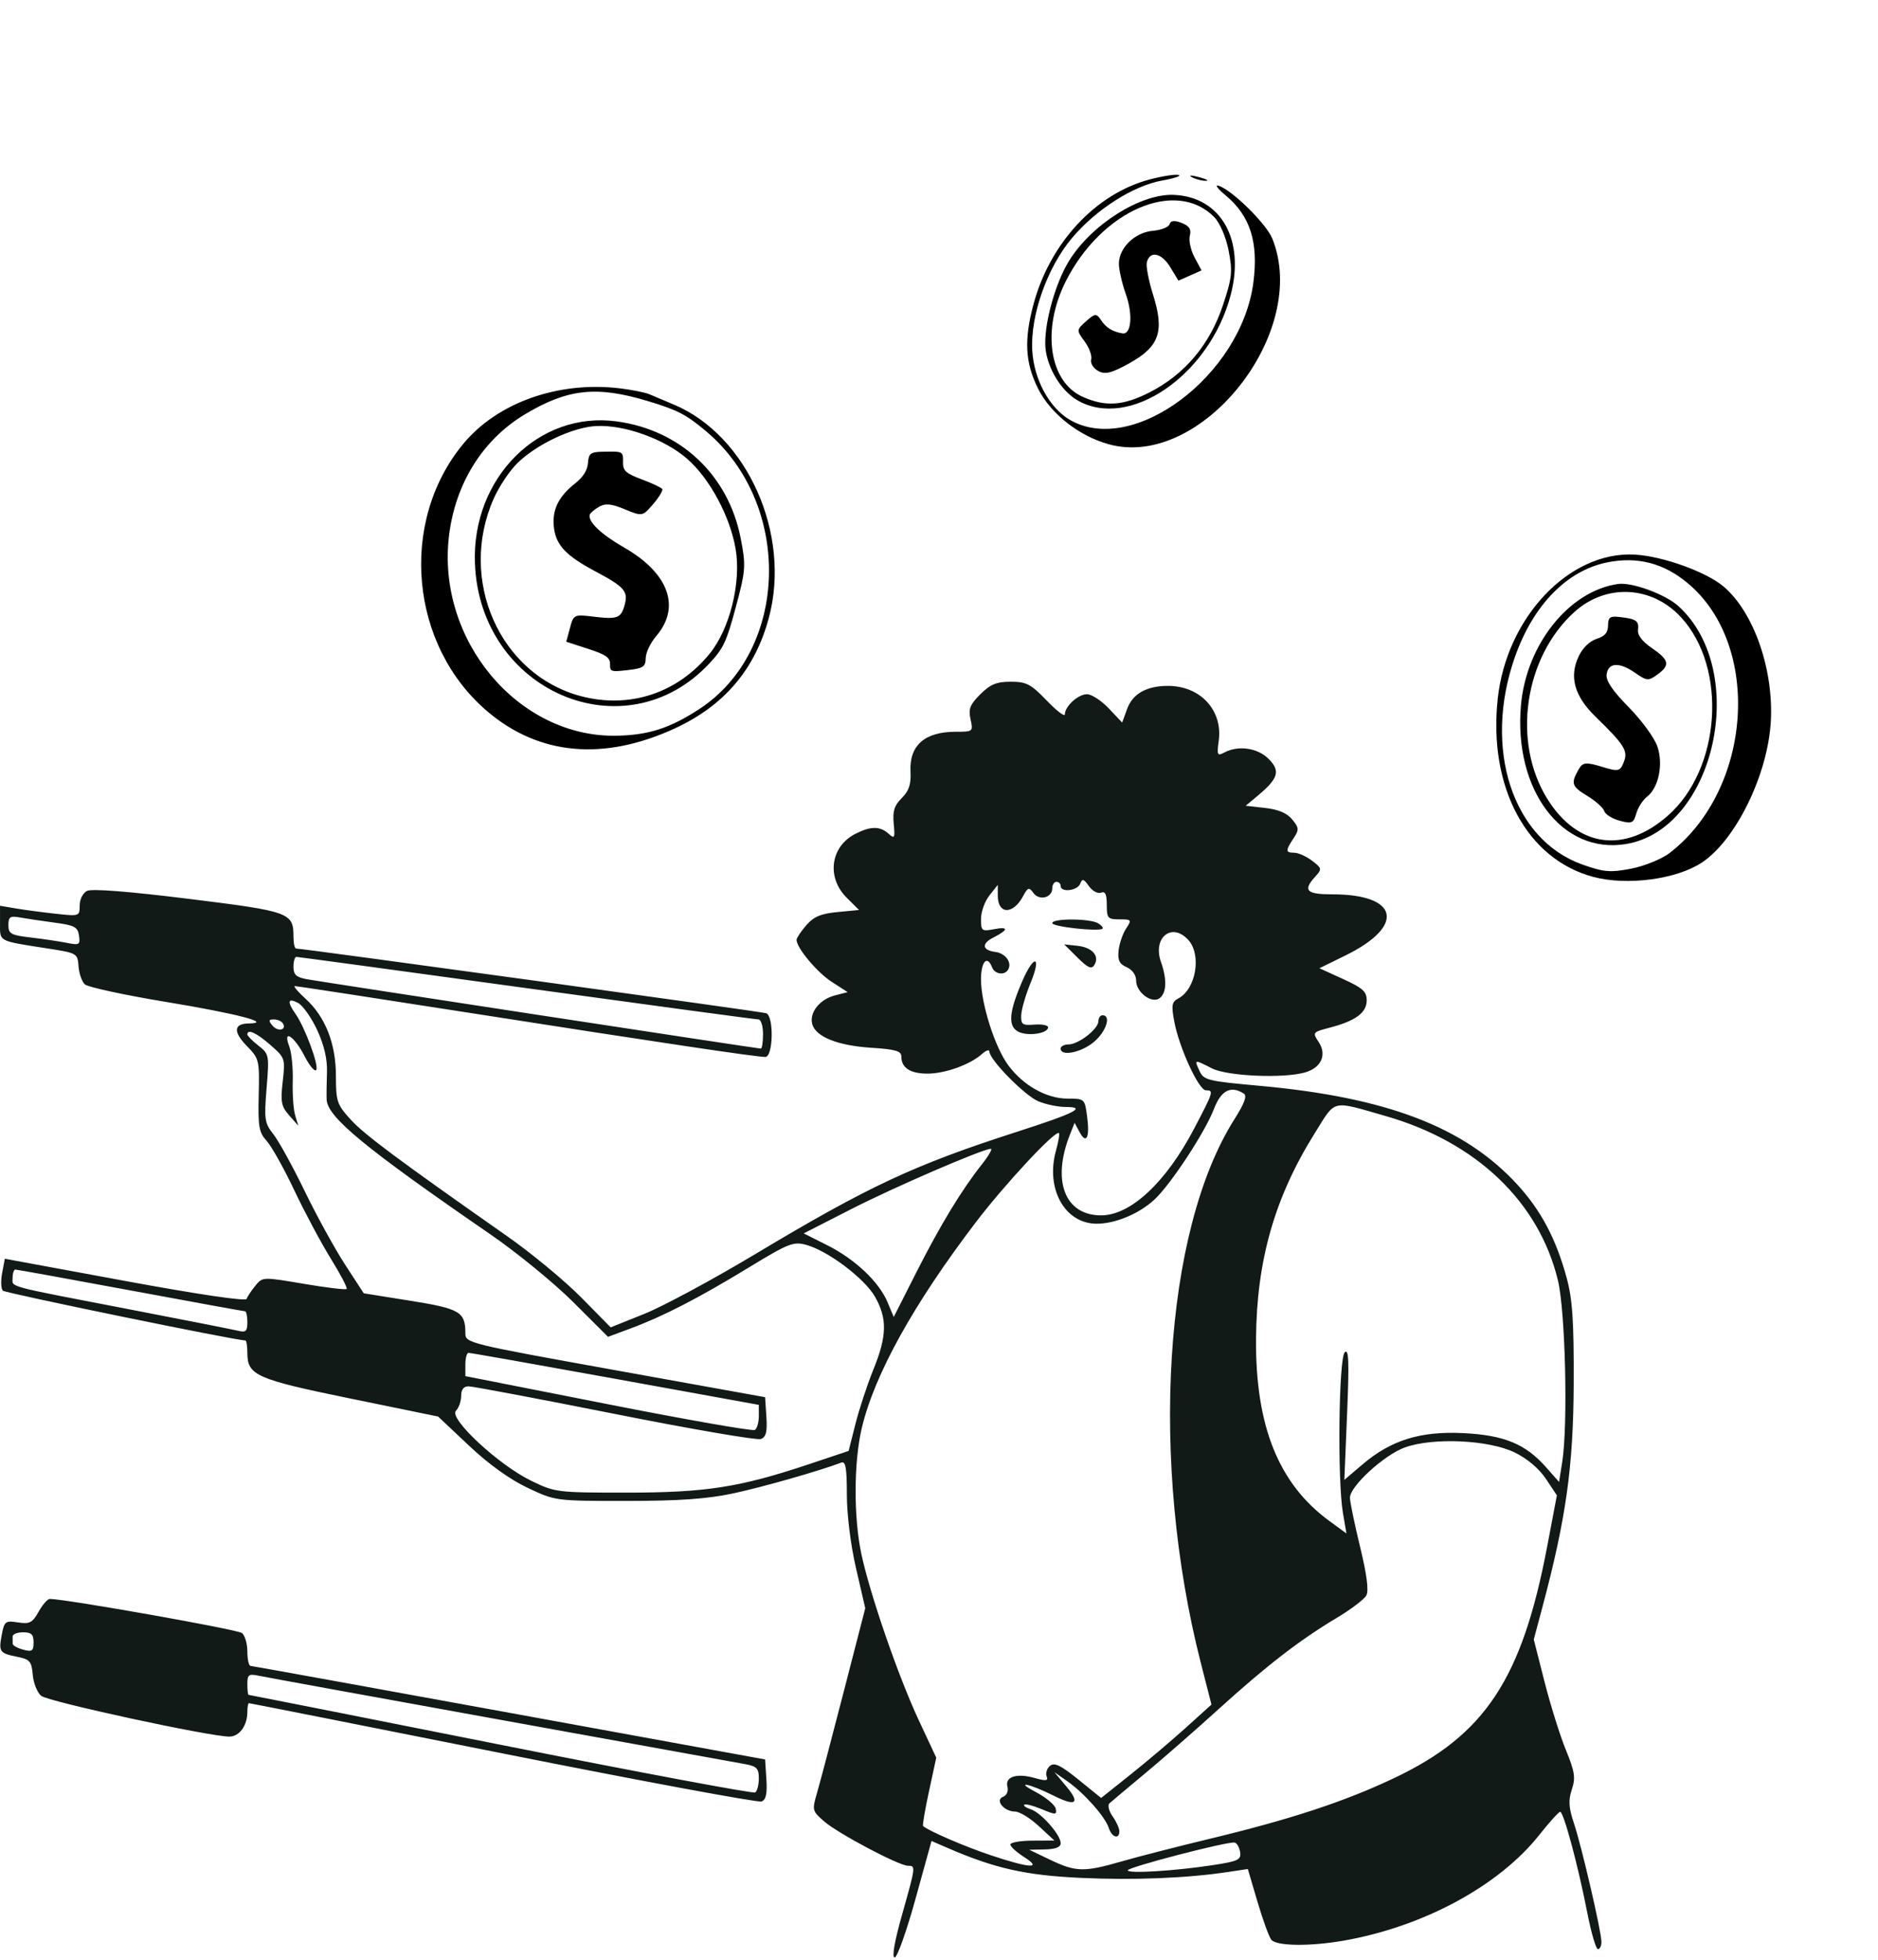 <svg width="209" height="218" viewBox="0 0 209 218" fill="none" xmlns="http://www.w3.org/2000/svg">
<path fill-rule="evenodd" clip-rule="evenodd" d="M109.103 77.226C107.945 78.377 107.755 78.859 108.009 80.008C108.312 81.378 108.289 81.399 106.383 81.399C102.906 81.399 101.189 82.905 101.33 85.833C101.399 87.254 101.16 87.976 100.355 88.776C99.527 89.599 99.327 90.235 99.46 91.622C99.614 93.235 99.559 93.344 98.885 92.737C97.931 91.879 96.879 91.888 95.17 92.766C92.418 94.181 91.962 97.608 94.224 99.857L95.603 101.227L93.202 101.457C91.344 101.634 90.558 101.967 89.725 102.931C89.132 103.616 88.647 104.342 88.647 104.545C88.647 105.438 90.928 108.164 92.554 109.215L94.332 110.364L92.91 110.73C91.22 111.166 90.055 112.637 90.391 113.912C90.763 115.323 93.207 116.31 96.928 116.55C99.688 116.728 100.311 116.91 100.311 117.542C100.311 118.786 101.302 119.429 103.219 119.429C105.179 119.429 107.971 118.425 109.275 117.252C109.733 116.84 110.109 116.714 110.109 116.973C110.109 117.878 114.047 121.881 115.555 122.507C116.392 122.855 117.755 123.139 118.585 123.139C120.993 123.139 119.674 123.811 113.141 125.913C101.721 129.588 96.659 131.954 84.042 139.511C79.329 142.335 73.782 145.322 71.717 146.15L67.962 147.655L64.658 144.305C62.841 142.463 59.15 139.411 56.455 137.523C44.264 128.979 40.533 126.201 39.015 124.529C37.504 122.867 37.385 122.517 37.385 119.708C37.385 116.085 36.207 113.098 33.982 111.077C33.141 110.314 32.615 109.689 32.812 109.689C33.01 109.689 41.822 111.04 52.395 112.691C73.607 116.004 84.147 117.574 85.174 117.574C86.055 117.574 86.14 113.006 85.265 112.708C84.756 112.535 33.7 105.515 32.948 105.515C32.791 105.515 32.661 104.929 32.661 104.213C32.661 101.519 32.297 101.387 20.983 99.985C14.288 99.156 10.205 98.837 9.684 99.103C9.222 99.338 8.867 100.044 8.867 100.728C8.867 101.925 8.84 101.934 6.185 101.644C4.709 101.482 2.714 101.217 1.752 101.053L0.003 100.756V102.663C0.003 104.798 -0.302 104.636 5.368 105.518C8.574 106.016 8.636 106.052 8.739 107.481C8.796 108.282 9.111 109.189 9.439 109.498C9.766 109.807 13.854 110.69 18.523 111.461C26.383 112.758 30.419 113.811 27.674 113.849C26.009 113.872 25.93 114.774 27.455 116.338C28.848 117.767 28.883 117.913 28.791 121.821C28.707 125.336 28.819 125.972 29.683 126.923C30.226 127.52 31.609 129.991 32.756 132.415C33.903 134.838 35.728 138.252 36.81 140.002C37.893 141.752 38.689 143.274 38.578 143.384C38.467 143.495 36.316 143.236 33.799 142.809C29.229 142.035 29.221 142.035 28.413 143.028C27.967 143.574 27.533 144.232 27.446 144.489C27.351 144.773 22.06 143.991 13.914 142.489L0.538 140.022L0.238 141.612C0.073 142.486 0.11 143.369 0.32 143.574C0.611 143.855 26.223 149.111 27.307 149.111C27.429 149.111 27.529 149.737 27.529 150.502C27.529 152.99 28.505 153.422 38.985 155.571L48.757 157.575L52.193 160.813C54.389 162.882 56.747 164.577 58.725 165.508C61.82 166.966 61.823 166.966 69.752 166.962C75.613 166.96 78.703 166.741 81.591 166.125C84.851 165.429 91.219 163.616 93.629 162.696C94.109 162.513 94.246 163.3 94.246 166.25C94.246 168.495 94.663 171.843 95.269 174.468L96.293 178.898L93.883 188.236C92.558 193.373 91.22 198.44 90.91 199.497C90.367 201.352 90.395 201.462 91.713 202.607C93.27 203.961 100.046 207.547 101.047 207.547C101.923 207.547 101.92 207.57 100.378 213.031C99.537 216.008 99.237 217.75 99.564 217.75C99.85 217.75 100.889 214.834 101.874 211.269L103.666 204.789L105.371 205.528C110.695 207.839 114.107 208.609 120.277 208.895C126.187 209.169 132.083 208.931 136.735 208.229L138.868 207.907L139.944 211.553C140.535 213.558 141.229 215.46 141.484 215.779C142.053 216.489 145.807 216.532 149.563 215.871C158.428 214.31 166.795 209.791 171.287 204.137C172.408 202.725 173.46 201.558 173.625 201.544C174.006 201.511 175.619 207.503 176.645 212.764C177.081 214.996 177.614 216.822 177.831 216.822C178.047 216.822 178.223 216.457 178.221 216.011C178.214 214.843 176.022 205.393 175.154 202.795C174.577 201.067 174.528 200.265 174.927 199.062C175.36 197.759 175.26 197.098 174.258 194.648C173.61 193.062 172.543 189.653 171.886 187.071L170.692 182.376L171.635 178.845C174.282 168.928 175.096 163.144 175.134 153.98C175.163 146.955 175.004 144.557 174.353 142.154C173.177 137.818 171.488 134.629 168.846 131.755C162.966 125.36 154.338 122.062 140.129 120.779C134.393 120.261 133.959 120.154 133.491 119.131C132.891 117.823 132.878 117.826 134.88 118.847C136.574 119.71 142.764 119.986 145.203 119.307C147.024 118.801 147.697 117.349 146.767 115.937C146.044 114.841 146.06 114.82 148.017 114.307C150.871 113.559 152.098 112.648 152.098 111.276C152.098 110.3 151.654 109.9 149.467 108.905L146.837 107.707L149.775 106.263C156.436 102.99 155.672 99.486 148.296 99.486C145.375 99.486 144.962 99.064 146.371 97.516C147.138 96.674 147.121 96.591 146.021 95.751C145.386 95.266 144.499 94.864 144.05 94.859C143.052 94.846 143.038 94.648 143.944 93.274C144.59 92.293 144.578 92.101 143.809 91.157C143.232 90.448 142.276 90.042 140.798 89.876L138.632 89.633L140.01 88.481C142.278 86.583 142.517 85.746 141.173 84.41C139.942 83.187 137.805 82.883 136.25 83.71C135.472 84.124 135.415 84.002 135.632 82.394C136.09 79.005 133.581 76.297 129.982 76.297C127.592 76.297 126.052 77.17 125.432 78.873L124.885 80.376L123.39 78.8C122.568 77.934 121.48 77.225 120.973 77.225C119.982 77.225 118.506 78.569 118.506 79.472C118.506 79.776 117.598 79.081 116.487 77.929C114.713 76.088 114.227 75.834 112.485 75.834C110.905 75.834 110.22 76.115 109.103 77.226ZM122.521 99.3C123.001 99.117 123.172 99.474 123.172 100.66C123.172 102.141 123.284 102.269 124.582 102.269C125.935 102.269 125.965 102.311 125.312 103.312C124.939 103.886 124.566 104.981 124.485 105.744C124.372 106.817 124.577 107.236 125.388 107.593C126.019 107.87 126.438 108.462 126.438 109.077C126.438 110.412 128.23 111.719 129.089 111.011C129.834 110.396 129.876 108.927 129.203 107.009C128.25 104.291 130.413 102.549 132.244 104.559C133.744 106.207 133.103 110.017 131.15 111.056C130.401 111.454 130.339 111.802 130.689 113.663C131.232 116.554 133.411 121.284 134.2 121.284C135.097 121.284 135.057 121.416 132.908 125.52C129.77 131.517 125.827 135.197 122.54 135.197C118.512 135.197 117.03 131.369 119.068 126.224L119.591 124.903L120.149 125.939C120.909 127.351 121.298 126.52 120.98 124.162C120.719 122.229 120.699 122.211 118.795 122.209C116.464 122.206 113.878 120.751 112.211 118.505C110.714 116.488 109.175 111.643 109.175 108.945C109.175 106.959 109.867 106.205 110.406 107.602C110.703 108.371 111.772 108.536 112.182 107.876C112.668 107.095 111.905 106.034 110.754 105.89C109.317 105.71 109.208 104.975 110.519 104.309C112.213 103.449 112.285 103.049 110.692 103.35C109.248 103.623 109.175 103.569 109.175 102.215C109.175 101.432 109.595 100.261 110.109 99.613L111.042 98.433V99.628C111.042 101.729 112.734 101.775 113.848 99.704C114.392 98.694 114.51 98.657 115.013 99.341C115.668 100.231 117.107 99.863 117.107 98.805C117.107 98.414 117.317 98.095 117.573 98.095C117.83 98.095 118.04 98.304 118.04 98.559C118.04 99.308 119.909 99.09 120.212 98.306C120.443 97.707 120.602 97.75 121.179 98.569C121.559 99.108 122.162 99.437 122.521 99.3ZM6.068 102.632C8.297 102.929 8.655 103.119 8.792 104.079C8.938 105.1 8.833 105.161 7.417 104.879C6.574 104.712 4.771 104.444 3.41 104.285C1.211 104.028 0.936 103.876 0.936 102.912C0.936 101.983 1.119 101.861 2.219 102.059C2.924 102.186 4.657 102.444 6.068 102.632ZM117.107 102.69C117.107 103.089 122.227 103.657 122.692 103.31C122.813 103.22 122.603 102.952 122.225 102.715C121.34 102.158 117.107 102.138 117.107 102.69ZM119.912 106.52C121.066 107.667 121.475 107.849 121.783 107.352C122.402 106.357 121.566 105.392 119.929 105.214L118.435 105.052L119.912 106.52ZM58.601 109.921C72.516 111.834 84.129 113.4 84.408 113.4C84.687 113.4 84.915 114.13 84.915 115.023C84.915 115.916 84.806 116.646 84.673 116.646C84.336 116.646 36.041 109.268 34.178 108.932C32.967 108.714 32.661 108.435 32.661 107.551C32.661 106.941 32.805 106.443 32.981 106.443C33.157 106.443 44.686 108.008 58.601 109.921ZM113.783 109.11C112.28 112.566 112.149 114.139 113.311 114.757C114.346 115.308 116.64 114.976 116.64 114.275C116.64 114.047 115.958 113.913 115.124 113.977C113.777 114.082 113.612 113.966 113.649 112.936C113.671 112.298 114.14 110.681 114.691 109.342C115.94 106.307 115.095 106.092 113.783 109.11ZM35.306 114.599C36.088 116.297 36.438 117.825 36.387 119.314C36.345 120.525 36.329 121.88 36.352 122.326C36.453 124.283 40.628 127.716 54.579 137.311C57.525 139.337 61.675 142.73 63.8 144.852L67.666 148.708L70.227 147.756C73.836 146.414 77.735 144.403 83.334 140.995C87.777 138.291 88.296 138.087 89.728 138.479C92.149 139.144 96.218 142.214 97.379 144.252C98.755 146.668 98.715 148.606 97.207 152.321C96.526 153.999 95.625 156.728 95.205 158.386L94.442 161.401L90.028 162.876C82.33 165.449 78.547 166.038 69.752 166.038C61.949 166.038 61.776 166.017 59.072 164.697C55.447 162.927 49.913 157.773 50.74 156.936C51.061 156.611 51.323 155.866 51.323 155.279C51.323 154.572 51.599 154.212 52.14 154.212C52.589 154.212 59.923 155.596 68.437 157.288C76.951 158.981 84.258 160.235 84.675 160.076C85.257 159.854 85.4 159.279 85.29 157.605L85.148 155.422L68.469 152.418C52.033 149.457 51.79 149.397 51.79 148.304C51.79 145.936 51.185 145.578 45.688 144.699L40.481 143.866L38.405 140.676C37.263 138.921 35.241 135.244 33.912 132.504C32.582 129.764 31.014 126.915 30.427 126.173C29.444 124.93 29.385 124.53 29.669 121.046C29.97 117.357 29.949 117.245 28.753 116.31C28.08 115.784 27.529 115.226 27.529 115.072C27.529 114.423 28.536 114.883 30.095 116.244C31.728 117.669 31.754 117.749 31.463 120.309C31.205 122.575 31.3 123.071 32.183 124.073L33.199 125.226L32.848 124.067C32.656 123.429 32.535 121.72 32.579 120.27C32.624 118.819 32.449 117.079 32.191 116.403C31.419 114.387 32.739 115.231 33.905 117.5C34.461 118.581 35.041 119.265 35.195 119.018C35.507 118.516 33.929 114.263 32.876 112.769C31.918 111.41 32.029 110.96 33.172 111.568C33.71 111.854 34.67 113.218 35.306 114.599ZM122.239 113.598C122.239 114.463 120.024 116.182 118.91 116.182C118.431 116.182 118.04 116.391 118.04 116.646C118.04 117.548 120.32 117.094 121.736 115.909C123.103 114.766 123.699 112.936 122.705 112.936C122.449 112.936 122.239 113.234 122.239 113.598ZM31.475 113.831C31.942 114.583 30.927 114.812 30.324 114.09C29.855 113.529 29.884 113.4 30.477 113.4C30.878 113.4 31.328 113.594 31.475 113.831ZM138.418 121.646C138.807 121.892 138.504 122.727 137.38 124.498C129.493 136.932 127.91 162.589 133.645 185.015L134.822 189.615L131.953 192.204C130.375 193.628 127.612 195.966 125.813 197.399L122.543 200.005L120.014 197.958C118.056 196.372 117.344 196.028 116.858 196.429C116.512 196.714 116.341 197.236 116.477 197.589C116.677 198.107 116.427 198.145 115.177 197.789C113.158 197.214 111.82 197.633 112.114 198.75C112.244 199.244 112.043 199.715 111.637 199.87C110.688 200.232 111.729 201.518 112.972 201.518C113.457 201.518 114.639 202.242 115.597 203.128L117.34 204.739L114.891 204.752C113.544 204.758 112.441 204.952 112.441 205.182C112.441 205.412 113.124 206.035 113.958 206.566C116.071 207.911 114.648 207.839 110.272 206.379C107.386 205.416 103.365 203.683 102.728 203.129C102.646 203.057 102.942 201.317 103.387 199.261L104.195 195.523L102.24 191.339C99.971 186.487 96.814 177.344 95.858 172.858C94.992 168.797 95.012 162.625 95.904 158.866C97.317 152.904 101.653 145.08 108.587 135.979C111.847 131.7 117.473 125.668 117.853 126.045C117.942 126.134 117.791 127.009 117.519 127.991C116.337 132.245 118.502 136.125 122.056 136.125C124.133 136.125 126.78 135.017 128.484 133.433C130.291 131.755 134.102 125.952 135.095 123.369C135.895 121.284 136.967 120.729 138.418 121.646ZM154.197 124.144C164.286 127.032 171.268 133.688 173.381 142.434C174.213 145.878 174.509 158.536 173.854 162.662L173.506 164.851L172.061 163.215C169.769 160.621 167.385 159.64 162.829 159.418C158.068 159.186 154.803 160.2 151.634 162.898L149.611 164.619L149.917 157.24C150.158 151.435 150.102 149.982 149.654 150.427C148.983 151.094 148.831 164.67 149.454 168.31L149.843 170.582L147.945 169.194C142.288 165.059 139.699 158.615 139.782 148.879C139.855 140.183 141.865 133.17 146.329 126.037C148.7 122.247 148.086 122.395 154.197 124.144ZM109.276 129.516C107.01 132.377 104.65 136.265 101.983 141.528L99.463 146.501L98.773 144.858C97.816 142.582 95.165 140.077 92.061 138.517L89.443 137.201L94.76 134.489C99.579 132.03 109.301 127.831 110.264 127.792C110.478 127.784 110.034 128.56 109.276 129.516ZM14.512 143.545C21.385 144.821 27.126 145.864 27.269 145.864C27.412 145.864 27.529 146.409 27.529 147.074C27.529 148.094 27.365 148.244 26.48 148.029C25.902 147.89 20.496 146.825 14.466 145.663C0.383 142.948 1.403 143.223 1.403 142.145C1.403 141.64 1.54 141.226 1.709 141.226C1.877 141.226 7.638 142.27 14.512 143.545ZM68.469 153.378L84.448 156.276V157.536C84.448 158.228 84.249 158.918 84.005 159.067C83.761 159.217 76.413 157.931 67.676 156.209L51.79 153.078V151.79C51.79 151.082 51.947 150.497 52.14 150.491C52.332 150.484 59.68 151.784 68.469 153.378ZM168.575 161.575C169.968 162.255 171.285 163.369 172.042 164.506L173.263 166.34L172.192 171.986C169.391 186.755 165.285 192.981 155.183 197.778C149.656 200.401 143.658 202.376 134.602 204.553C131.01 205.417 126.601 206.548 124.806 207.067C120.649 208.268 119.725 208.247 116.873 206.882L114.541 205.765L116.29 205.728C117.475 205.703 118.04 205.479 118.04 205.032C118.04 204.103 115.854 201.627 114.718 201.268C114.197 201.104 113.869 200.872 113.989 200.752C114.109 200.633 114.979 200.856 115.922 201.248C117.497 201.903 117.626 201.898 117.489 201.196C117.407 200.776 116.395 199.935 115.241 199.329C112.794 198.043 114.615 198.423 117.258 199.749C119.732 200.99 120.256 200.613 118.676 198.729L117.34 197.135L118.802 198.16C120.661 199.464 122.999 202.101 123.395 203.342C123.731 204.393 124.572 204.654 124.572 203.708C124.572 203.382 124.232 202.634 123.818 202.045C123.401 201.455 123.245 200.809 123.468 200.604C123.69 200.399 125.471 198.904 127.425 197.281C129.379 195.657 133.053 192.447 135.59 190.146C140.939 185.295 144.625 182.446 148.718 180.001C150.323 179.043 151.827 177.904 152.061 177.47C152.344 176.944 152.11 175.14 151.359 172.056C150.74 169.511 150.233 167.059 150.233 166.606C150.231 165.334 154.039 161.847 156.337 161.016C159.475 159.88 165.686 160.165 168.575 161.575ZM4.297 179.287C3.607 180.52 3.303 180.678 2.001 180.478C0.595 180.262 0.481 180.349 0.195 181.86C-0.163 183.759 -0.059 183.905 1.962 184.312C3.324 184.587 3.518 184.816 3.644 186.296C3.722 187.216 4.142 188.272 4.577 188.641C5.334 189.284 23.385 193.191 25.53 193.177C26.647 193.169 27.529 191.951 27.529 190.418C27.529 189.891 27.608 189.459 27.704 189.459C27.8 189.459 40.523 191.978 55.977 195.057C71.43 198.135 84.379 200.538 84.753 200.395C85.247 200.206 85.394 199.531 85.29 197.928L85.148 195.72L56.689 190.529C41.036 187.674 28.071 185.326 27.879 185.312C27.687 185.297 27.529 184.58 27.529 183.719C27.529 182.857 27.26 181.93 26.93 181.658C26.453 181.264 7.286 177.865 5.542 177.865C5.294 177.865 4.734 178.504 4.297 179.287ZM3.735 182.695C3.735 183.66 3.576 183.772 2.578 183.506C1.941 183.337 1.416 183.042 1.411 182.85C1.407 182.659 1.403 182.294 1.403 182.039C1.403 181.784 1.927 181.575 2.569 181.575C3.491 181.575 3.735 181.81 3.735 182.695ZM55.755 191.322C69.869 193.874 82.098 196.087 82.932 196.241C84.219 196.477 84.448 196.717 84.448 197.831C84.448 198.554 84.265 199.257 84.041 199.394C83.817 199.532 71.068 197.144 55.709 194.088C40.351 191.032 27.727 188.532 27.657 188.532C27.587 188.532 27.529 187.993 27.529 187.336C27.529 186.274 27.674 186.17 28.812 186.411C29.518 186.561 41.642 188.771 55.755 191.322ZM138.011 206.029C138.138 206.883 137.801 207.044 134.978 207.475C130.73 208.123 125.505 208.442 125.505 208.055C125.505 207.704 136.67 204.806 137.402 204.966C137.658 205.022 137.933 205.501 138.011 206.029Z" fill="#121A17"/>
<path fill-rule="evenodd" clip-rule="evenodd" d="M132.622 19.7C133.014 19.923 133.704 20.108 134.155 20.111C134.606 20.114 134.285 19.931 133.442 19.705C132.599 19.479 132.23 19.477 132.622 19.7ZM127.936 19.966C121.932 21.557 116.843 27.029 115.012 33.86C113.955 37.807 114.089 40.33 115.508 43.195C116.907 46.017 120.066 48.507 123.415 49.425C133.68 52.239 145.808 36.974 141.595 26.544C140.908 24.846 136.964 20.998 135.54 20.638C135.177 20.546 135.571 21.047 136.416 21.75C139.136 24.014 140.07 26.956 139.486 31.426C138.133 41.777 126.11 50.78 119.074 46.71C116.795 45.392 115.069 42.226 114.88 39.015C114.65 35.109 116.529 29.773 119.291 26.49C121.983 23.291 126.119 20.655 129.351 20.079C130.707 19.837 131.521 19.56 131.16 19.463C130.798 19.366 129.348 19.593 127.936 19.966ZM130.624 21.678C126.926 21.526 121.45 24.982 118.959 29.041C117.505 31.409 116.3 35.611 116.323 38.227C116.344 40.557 117.932 43.367 119.871 44.507C125.626 47.888 134.593 41.769 136.952 32.851C138.587 26.669 135.882 21.894 130.624 21.678ZM135.133 24.154C135.761 24.794 136.437 26.369 136.732 27.878C137.186 30.197 137.116 30.88 136.114 33.907C134.651 38.328 131.855 41.653 127.914 43.657C124.992 45.144 123.003 45.271 120.474 44.134C116.754 42.461 115.906 36.674 118.596 31.318C122.568 23.407 130.874 19.809 135.133 24.154ZM130.164 24.931C130.076 25.26 129.245 25.593 128.317 25.672C126.318 25.843 124.55 27.533 124.522 29.301C124.511 29.955 124.857 31.489 125.29 32.71C126.1 34.993 125.905 37.253 124.912 37.085C123.812 36.9 123.077 36.443 122.528 35.605C122.027 34.839 121.862 34.852 120.872 35.735C119.787 36.705 119.785 36.732 120.704 37.978C121.216 38.671 121.546 39.572 121.436 39.98C121.325 40.396 121.665 40.96 122.211 41.263C122.982 41.693 123.71 41.51 125.734 40.38C129.039 38.534 129.607 36.856 128.314 32.755C127.829 31.217 127.522 29.605 127.63 29.175C127.966 27.845 129.267 28.121 130.242 29.728L131.148 31.223L132.431 30.651L133.715 30.078L132.942 28.634C132.516 27.84 132.279 26.755 132.414 26.223C132.598 25.498 132.366 25.14 131.492 24.794C130.723 24.49 130.27 24.536 130.164 24.931ZM181.904 61.693C174.654 61.306 167.662 68.664 166.682 77.712C165.614 87.575 169.921 95.591 177.342 97.553C181.107 98.549 186.611 97.81 189.425 95.933C193.19 93.42 196.734 86.162 197.07 80.278C197.4 74.498 195.202 68.171 191.864 65.287C189.946 63.629 185.046 61.861 181.904 61.693ZM187.849 64.892C196.096 71.805 195.014 87.784 185.819 94.882C184.952 95.551 183.032 96.335 181.551 96.625C179.224 97.08 178.483 97.018 176.103 96.172C168.309 93.398 165.012 83.247 168.598 73.067C170.628 67.307 174.369 63.473 178.847 62.563C182.225 61.877 185.156 62.635 187.849 64.892ZM180.072 64.96C174.624 65.733 169.859 71.686 169.264 78.461C168.436 87.908 173.863 95.067 180.957 93.889C190.87 92.243 194.744 74.675 186.794 67.43C185.349 66.113 181.615 64.741 180.072 64.96ZM187.082 68.668C192.285 74.323 191.517 85.588 185.576 90.769C180.737 94.988 175.551 94.249 172.196 88.862C168.25 82.525 169.627 73.1 175.237 68.054C178.754 64.89 183.849 65.154 187.082 68.668ZM180.267 68.638C179.174 68.511 178.972 68.655 178.957 69.571C178.944 70.381 178.624 70.757 177.681 71.068C176.905 71.323 176.145 72.06 175.7 72.988C174.607 75.267 175.203 77.424 177.559 79.719C180.806 82.882 181.204 83.52 180.709 84.77C180.292 85.823 180.126 85.858 178.24 85.285C176.506 84.759 176.144 84.796 175.711 85.546C174.791 87.138 174.893 87.469 176.625 88.521C177.569 89.094 178.43 89.862 178.539 90.227C178.648 90.591 179.417 91.072 180.248 91.295C181.601 91.657 181.794 91.574 182.096 90.499C182.281 89.839 182.825 88.993 183.304 88.62C184.597 87.614 185.126 84.999 184.439 83.014C184.111 82.067 182.681 80.113 181.26 78.671C179.47 76.854 178.713 75.738 178.796 75.04C178.956 73.69 180.199 73.612 181.962 74.841C183.267 75.751 183.449 75.765 184.448 75.039C185.894 73.988 185.775 73.418 183.831 72.088C182.758 71.353 182.226 70.656 182.294 70.069C182.409 69.061 182.116 68.853 180.267 68.638ZM69.033 43.205C62.166 42.365 55.355 44.773 51.545 49.386C44.336 58.119 45.614 71.879 54.315 79.199C60.059 84.032 67.225 84.662 75.107 81.025C80.604 78.489 84.028 74.457 85.569 68.707C88.059 59.415 83.161 48.435 74.997 45.009C73.962 44.575 72.737 44.057 72.273 43.859C71.81 43.66 70.352 43.366 69.033 43.205ZM78.593 47.983C88.244 56.107 87.824 72.371 77.796 78.894C74.548 81.007 72.189 81.767 68.645 81.841C57.68 82.073 48.56 71.2 49.972 59.581C50.679 53.76 53.738 48.885 58.448 46.071C63.177 43.246 66.4 42.9 72.073 44.608C75.413 45.614 76.363 46.106 78.593 47.983ZM68.638 46.876C59.976 45.694 52.508 53.147 52.853 62.63C53.374 76.935 69.583 83.858 78.963 73.781C80.518 72.111 80.844 71.414 81.892 67.516C82.99 63.438 83.027 62.897 82.417 59.817C81.034 52.827 75.73 47.844 68.638 46.876ZM76.465 51.029C78.98 53.22 81.251 57.442 81.869 61.076C82.501 64.787 81.222 69.954 78.993 72.697C75.414 77.1 70.089 78.866 64.672 77.446C55.615 75.071 50.938 64.502 54.944 55.464C55.526 54.149 56.702 52.384 57.556 51.541C59.696 49.428 63.738 47.522 66.354 47.391C69.499 47.235 73.949 48.836 76.465 51.029ZM67.108 50.249C65.725 50.274 65.513 50.432 65.435 51.495C65.375 52.315 64.905 53.061 63.995 53.783C62.102 55.281 61.391 56.801 61.657 58.779C61.914 60.685 63.041 61.852 66.286 63.575C69.473 65.267 69.922 65.776 69.527 67.25C69.117 68.78 68.743 68.921 65.976 68.588C63.896 68.338 63.827 68.372 63.429 69.858L63.019 71.386L65.458 72.179C67.434 72.821 67.895 73.141 67.891 73.868C67.885 74.725 67.974 74.755 69.864 74.542C71.574 74.349 71.845 74.169 71.86 73.214C71.87 72.584 72.384 71.513 73.056 70.724C75.787 67.513 74.41 63.746 69.468 60.913C66.888 59.433 65.422 58.037 65.631 57.257C65.681 57.071 66.141 56.677 66.654 56.381C67.375 55.965 68.026 56.027 69.542 56.657C71.468 57.457 71.519 57.447 72.685 56.081C73.337 55.318 73.796 54.563 73.704 54.404C73.612 54.245 72.587 53.76 71.427 53.327C69.642 52.66 69.32 52.367 69.335 51.425C69.354 50.201 69.367 50.207 67.108 50.249Z" fill="black"/>
</svg>
